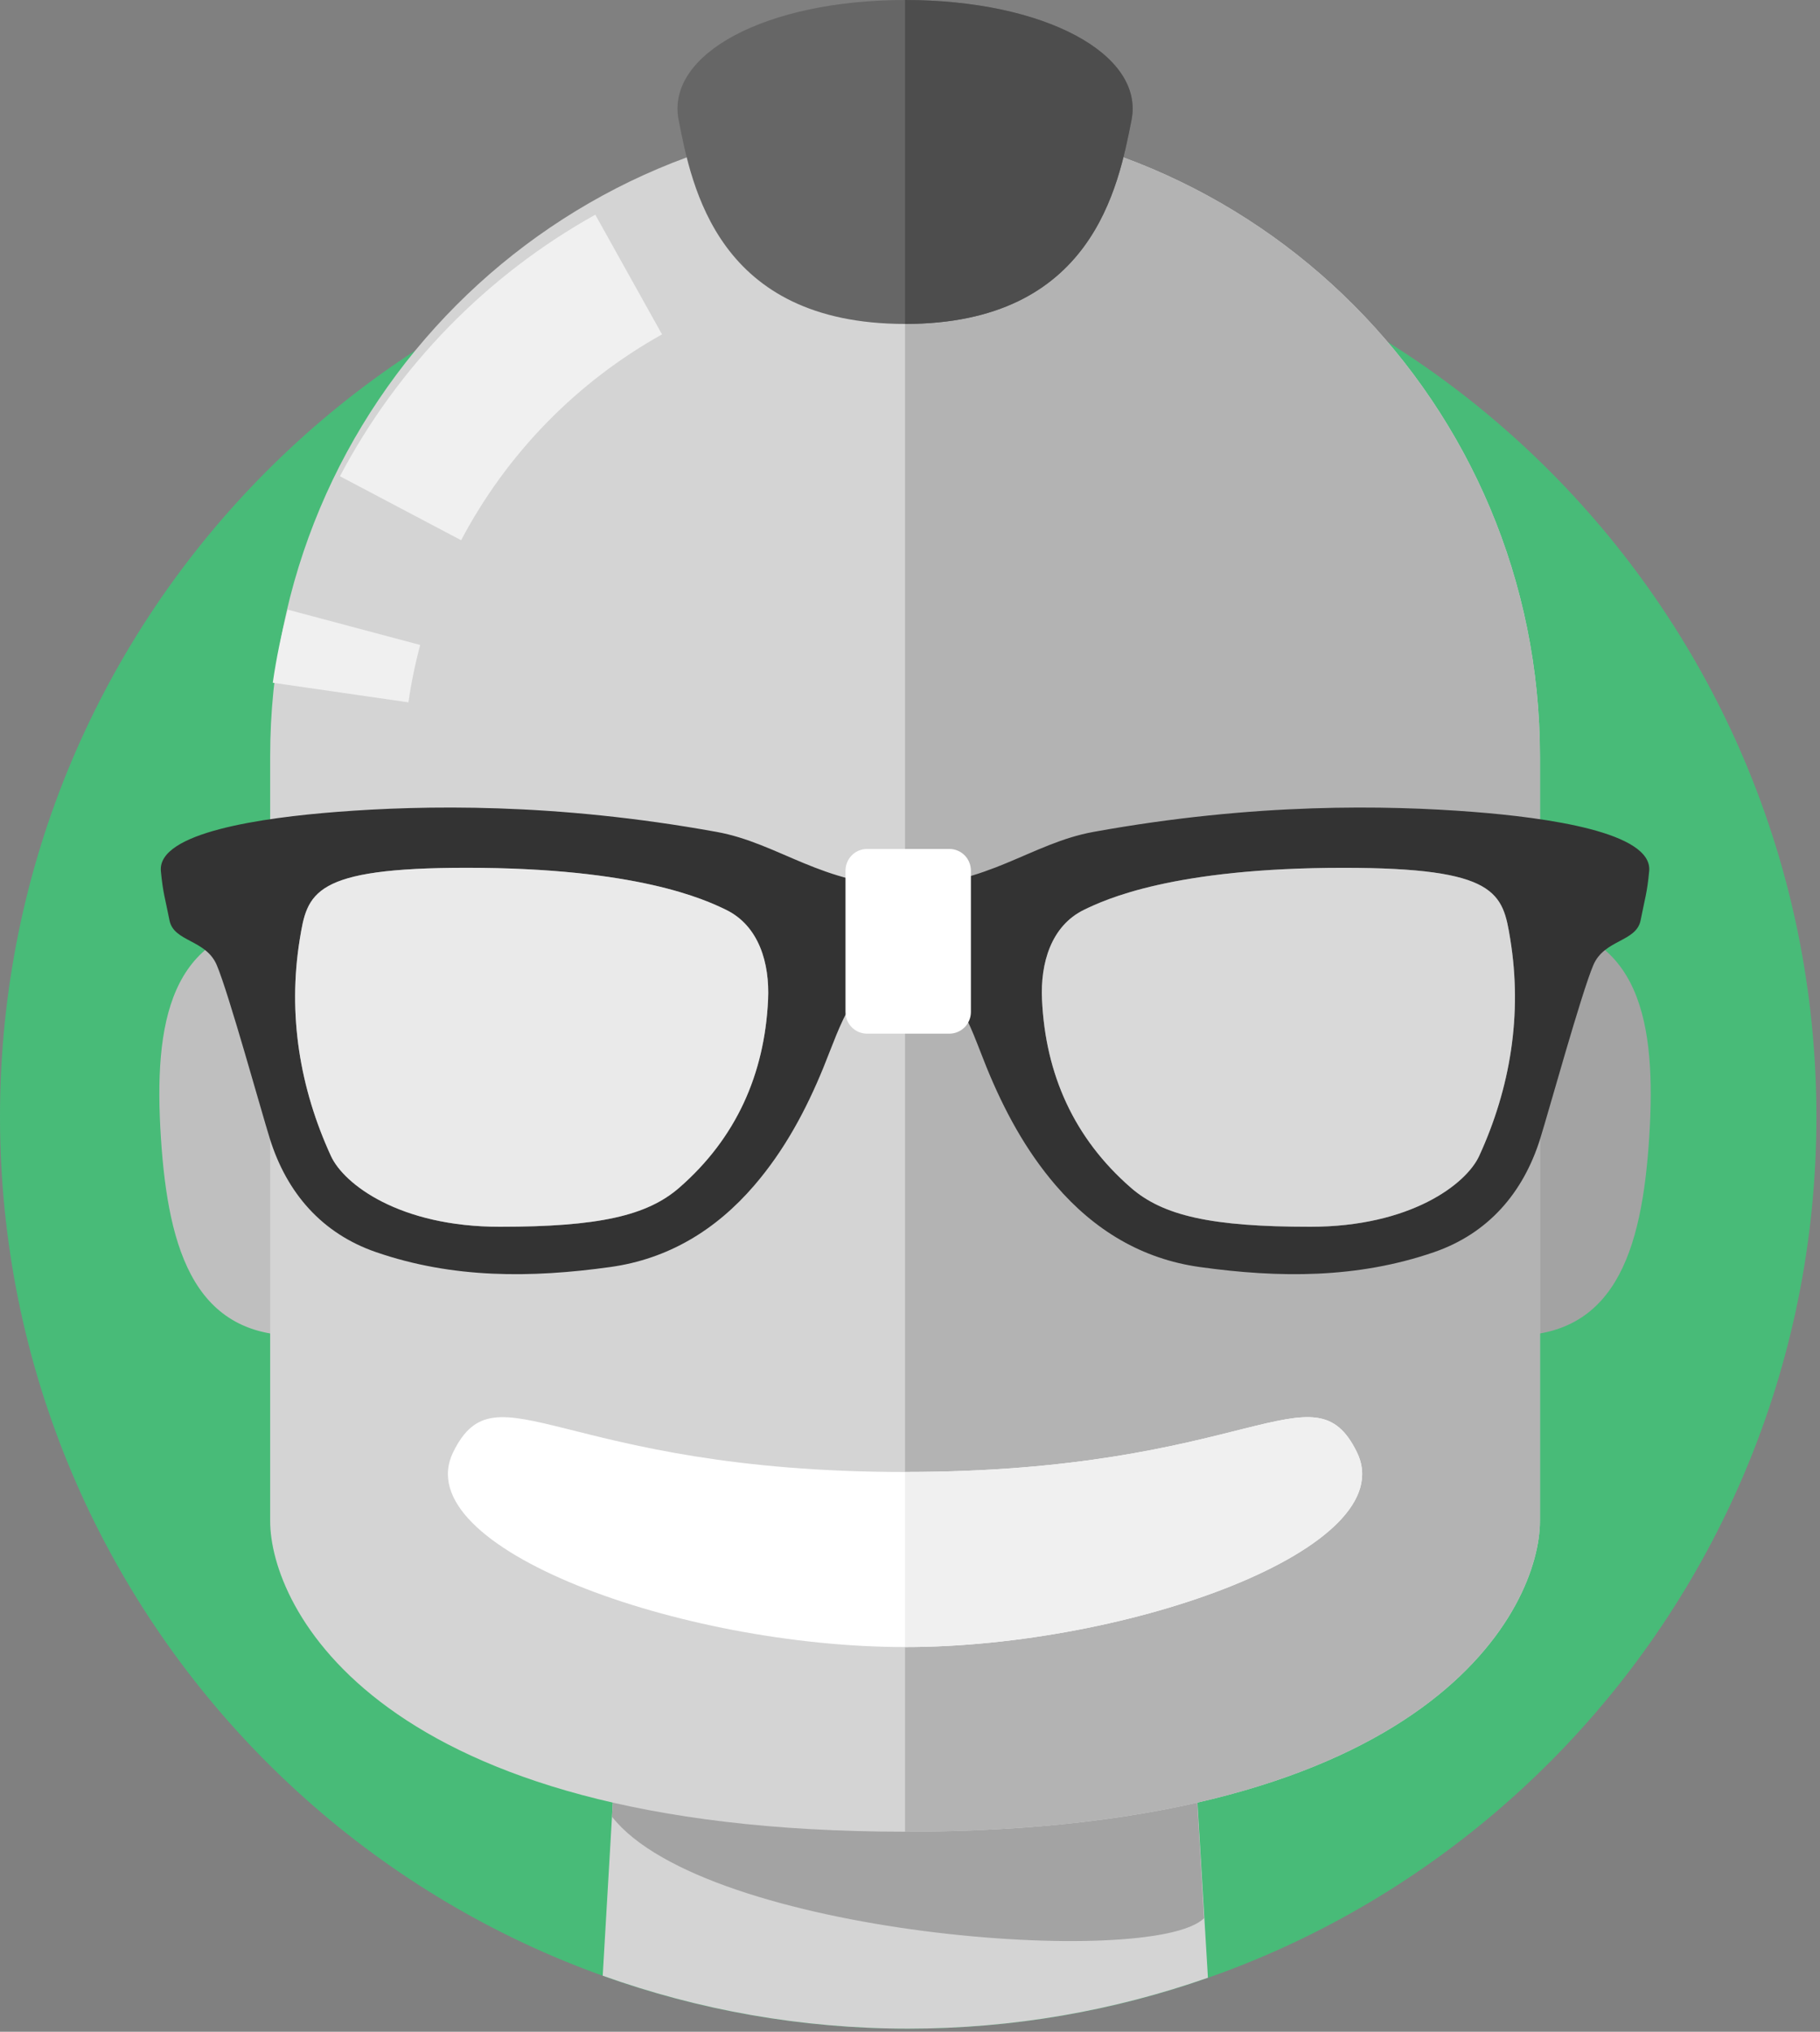 <svg width="43" height="48" viewBox="0 0 43 48" fill="none" xmlns="http://www.w3.org/2000/svg">
<rect x="0" y="0" width="43" height="48" fill="#808080" stroke="none"/>
<path d="M21.458 47.926C33.308 47.926 42.915 38.28 42.915 26.381C42.915 14.481 33.308 4.835 21.458 4.835C9.607 4.835 0 14.481 0 26.381C0 38.28 9.607 47.926 21.458 47.926Z" fill="#48BB78"/>
<path fill-rule="evenodd" clip-rule="evenodd" d="M14.24 46.675C16.496 47.484 18.925 47.926 21.458 47.926C23.939 47.926 26.322 47.501 28.539 46.723L28.154 40.286H14.612L14.24 46.675Z" fill="#D4D4D4"/>
<path fill-rule="evenodd" clip-rule="evenodd" d="M36.09 21.786C33.407 21.613 34.311 23.865 34.139 26.559C33.967 29.254 32.782 31.371 35.466 31.544C38.15 31.717 38.792 29.565 38.965 26.87C39.136 24.176 38.774 21.959 36.09 21.786Z" fill="#A3A3A3"/>
<path fill-rule="evenodd" clip-rule="evenodd" d="M28.447 45.318L28.153 40.286H14.612L14.459 42.92C16.664 45.723 27.223 46.513 28.447 45.318V45.318Z" fill="#A3A3A3"/>
<path fill-rule="evenodd" clip-rule="evenodd" d="M6.676 21.786C9.359 21.613 8.455 23.865 8.627 26.559C8.799 29.254 9.984 31.371 7.3 31.544C4.616 31.717 3.974 29.565 3.801 26.87C3.629 24.176 3.992 21.959 6.676 21.786Z" fill="#BFBFBF"/>
<path fill-rule="evenodd" clip-rule="evenodd" d="M21.383 2.804C13.098 2.804 6.383 9.547 6.383 17.865V35.936C6.383 37.926 8.849 43.273 21.383 43.273C33.917 43.273 36.383 37.927 36.383 35.937V17.866C36.383 9.547 29.668 2.804 21.383 2.804Z" fill="#D4D4D4"/>
<path fill-rule="evenodd" clip-rule="evenodd" d="M21.383 43.273C33.917 43.273 36.383 37.927 36.383 35.937V17.866C36.383 9.547 29.668 2.804 21.383 2.804V43.273Z" fill="#B3B3B3"/>
<path d="M8.363 14.82C8.228 15.327 8.122 15.842 8.047 16.361" stroke="#F0F0F0" stroke-width="3.238"/>
<path d="M14.853 6.486C12.563 7.763 10.691 9.681 9.463 12.007" stroke="#F0F0F0" stroke-width="3.238"/>
<path fill-rule="evenodd" clip-rule="evenodd" d="M34.809 19.181C32.775 19.023 29.662 18.959 25.832 19.654C24.367 19.919 23.317 20.924 21.383 20.924C19.449 20.924 18.399 19.919 16.934 19.654C13.104 18.959 9.991 19.023 7.956 19.181C6.225 19.316 3.714 19.661 3.801 20.58C3.851 21.108 3.903 21.222 4.004 21.741C4.104 22.255 4.862 22.19 5.121 22.799C5.4 23.453 6.177 26.267 6.376 26.903C6.776 28.181 7.604 29.14 8.884 29.581C10.698 30.207 12.546 30.194 14.421 29.933C15.789 29.742 16.912 29.06 17.817 28.009C18.534 27.176 19.044 26.225 19.457 25.213C19.662 24.711 19.836 24.188 20.111 23.727C20.274 23.454 20.588 23.138 20.87 23.096C21.06 23.068 21.229 23.046 21.383 23.035C21.536 23.046 21.706 23.068 21.895 23.096C22.178 23.137 22.491 23.454 22.654 23.727C22.93 24.188 23.104 24.711 23.308 25.213C23.721 26.225 24.231 27.176 24.948 28.009C25.853 29.06 26.976 29.742 28.345 29.933C30.219 30.194 32.067 30.207 33.881 29.582C35.161 29.14 35.989 28.181 36.389 26.902C36.588 26.267 37.365 23.453 37.645 22.799C37.904 22.191 38.661 22.256 38.762 21.741C38.863 21.222 38.914 21.108 38.964 20.58C39.052 19.661 36.541 19.316 34.809 19.181ZM18.147 23.616C18.064 25.382 17.389 26.89 16.048 28.059C15.29 28.719 14.149 28.982 11.809 28.982C9.44 28.982 8.124 27.975 7.819 27.31C7.081 25.703 6.796 23.965 7.082 22.193C7.26 21.093 7.384 20.501 11.023 20.501C15.056 20.501 16.66 21.254 17.151 21.492C17.933 21.872 18.187 22.757 18.147 23.616ZM34.947 27.31C34.641 27.975 33.325 28.982 30.956 28.982C28.616 28.982 27.476 28.72 26.718 28.059C25.376 26.89 24.701 25.382 24.619 23.616C24.578 22.758 24.832 21.872 25.614 21.492C26.106 21.254 27.709 20.502 31.742 20.502C35.381 20.502 35.505 21.093 35.683 22.194C35.97 23.965 35.685 25.703 34.947 27.31V27.31Z" fill="#333333"/>
<path opacity="0.5" fill-rule="evenodd" clip-rule="evenodd" d="M18.147 23.617C18.064 25.383 17.389 26.891 16.048 28.06C15.29 28.72 14.149 28.982 11.809 28.982C9.44 28.982 8.124 27.976 7.819 27.31C7.081 25.704 6.796 23.966 7.082 22.194C7.26 21.093 7.384 20.502 11.023 20.502C15.056 20.502 16.66 21.254 17.151 21.493C17.933 21.872 18.187 22.758 18.147 23.617H18.147ZM34.947 27.31C34.641 27.976 33.325 28.982 30.956 28.982C28.616 28.982 27.476 28.72 26.718 28.059C25.376 26.891 24.701 25.383 24.619 23.617C24.578 22.758 24.832 21.872 25.614 21.493C26.106 21.255 27.709 20.502 31.742 20.502C35.381 20.502 35.505 21.093 35.683 22.195C35.97 23.966 35.685 25.704 34.947 27.311V27.31Z" fill="white"/>
<path fill-rule="evenodd" clip-rule="evenodd" d="M22.939 23.907C22.939 23.974 22.926 24.041 22.9 24.103C22.875 24.166 22.837 24.222 22.79 24.27C22.742 24.317 22.686 24.355 22.624 24.381C22.562 24.407 22.495 24.42 22.428 24.42H20.487C20.351 24.42 20.221 24.366 20.125 24.27C20.03 24.174 19.976 24.043 19.976 23.907V20.569C19.976 20.502 19.989 20.435 20.015 20.372C20.04 20.31 20.078 20.254 20.125 20.206C20.173 20.158 20.229 20.12 20.291 20.095C20.353 20.069 20.42 20.056 20.487 20.056H22.428C22.495 20.056 22.562 20.069 22.624 20.095C22.686 20.12 22.742 20.158 22.79 20.206C22.837 20.253 22.875 20.31 22.9 20.372C22.926 20.435 22.939 20.502 22.939 20.569V23.907Z" fill="white"/>
<path fill-rule="evenodd" clip-rule="evenodd" d="M32.056 34.302C31.022 32.209 29.526 34.775 21.383 34.775C13.239 34.775 11.744 32.209 10.709 34.302C9.591 36.566 16.086 38.911 21.383 38.911C26.68 38.911 33.175 36.566 32.056 34.302Z" fill="white"/>
<path fill-rule="evenodd" clip-rule="evenodd" d="M32.056 34.302C31.022 32.209 29.526 34.775 21.383 34.775V38.911C26.68 38.911 33.175 36.566 32.056 34.302V34.302Z" fill="#F0F0F0"/>
<path fill-rule="evenodd" clip-rule="evenodd" d="M21.383 0C18.098 0 15.724 1.275 16.034 2.838C16.343 4.4 16.947 7.653 21.383 7.653C25.82 7.653 26.423 4.4 26.733 2.838C27.042 1.275 24.668 0 21.383 0Z" fill="#666666"/>
<path fill-rule="evenodd" clip-rule="evenodd" d="M21.383 0C24.668 0 27.042 1.275 26.733 2.838C26.423 4.401 25.82 7.653 21.383 7.653V0Z" fill="#4D4D4D"/>
</svg>
